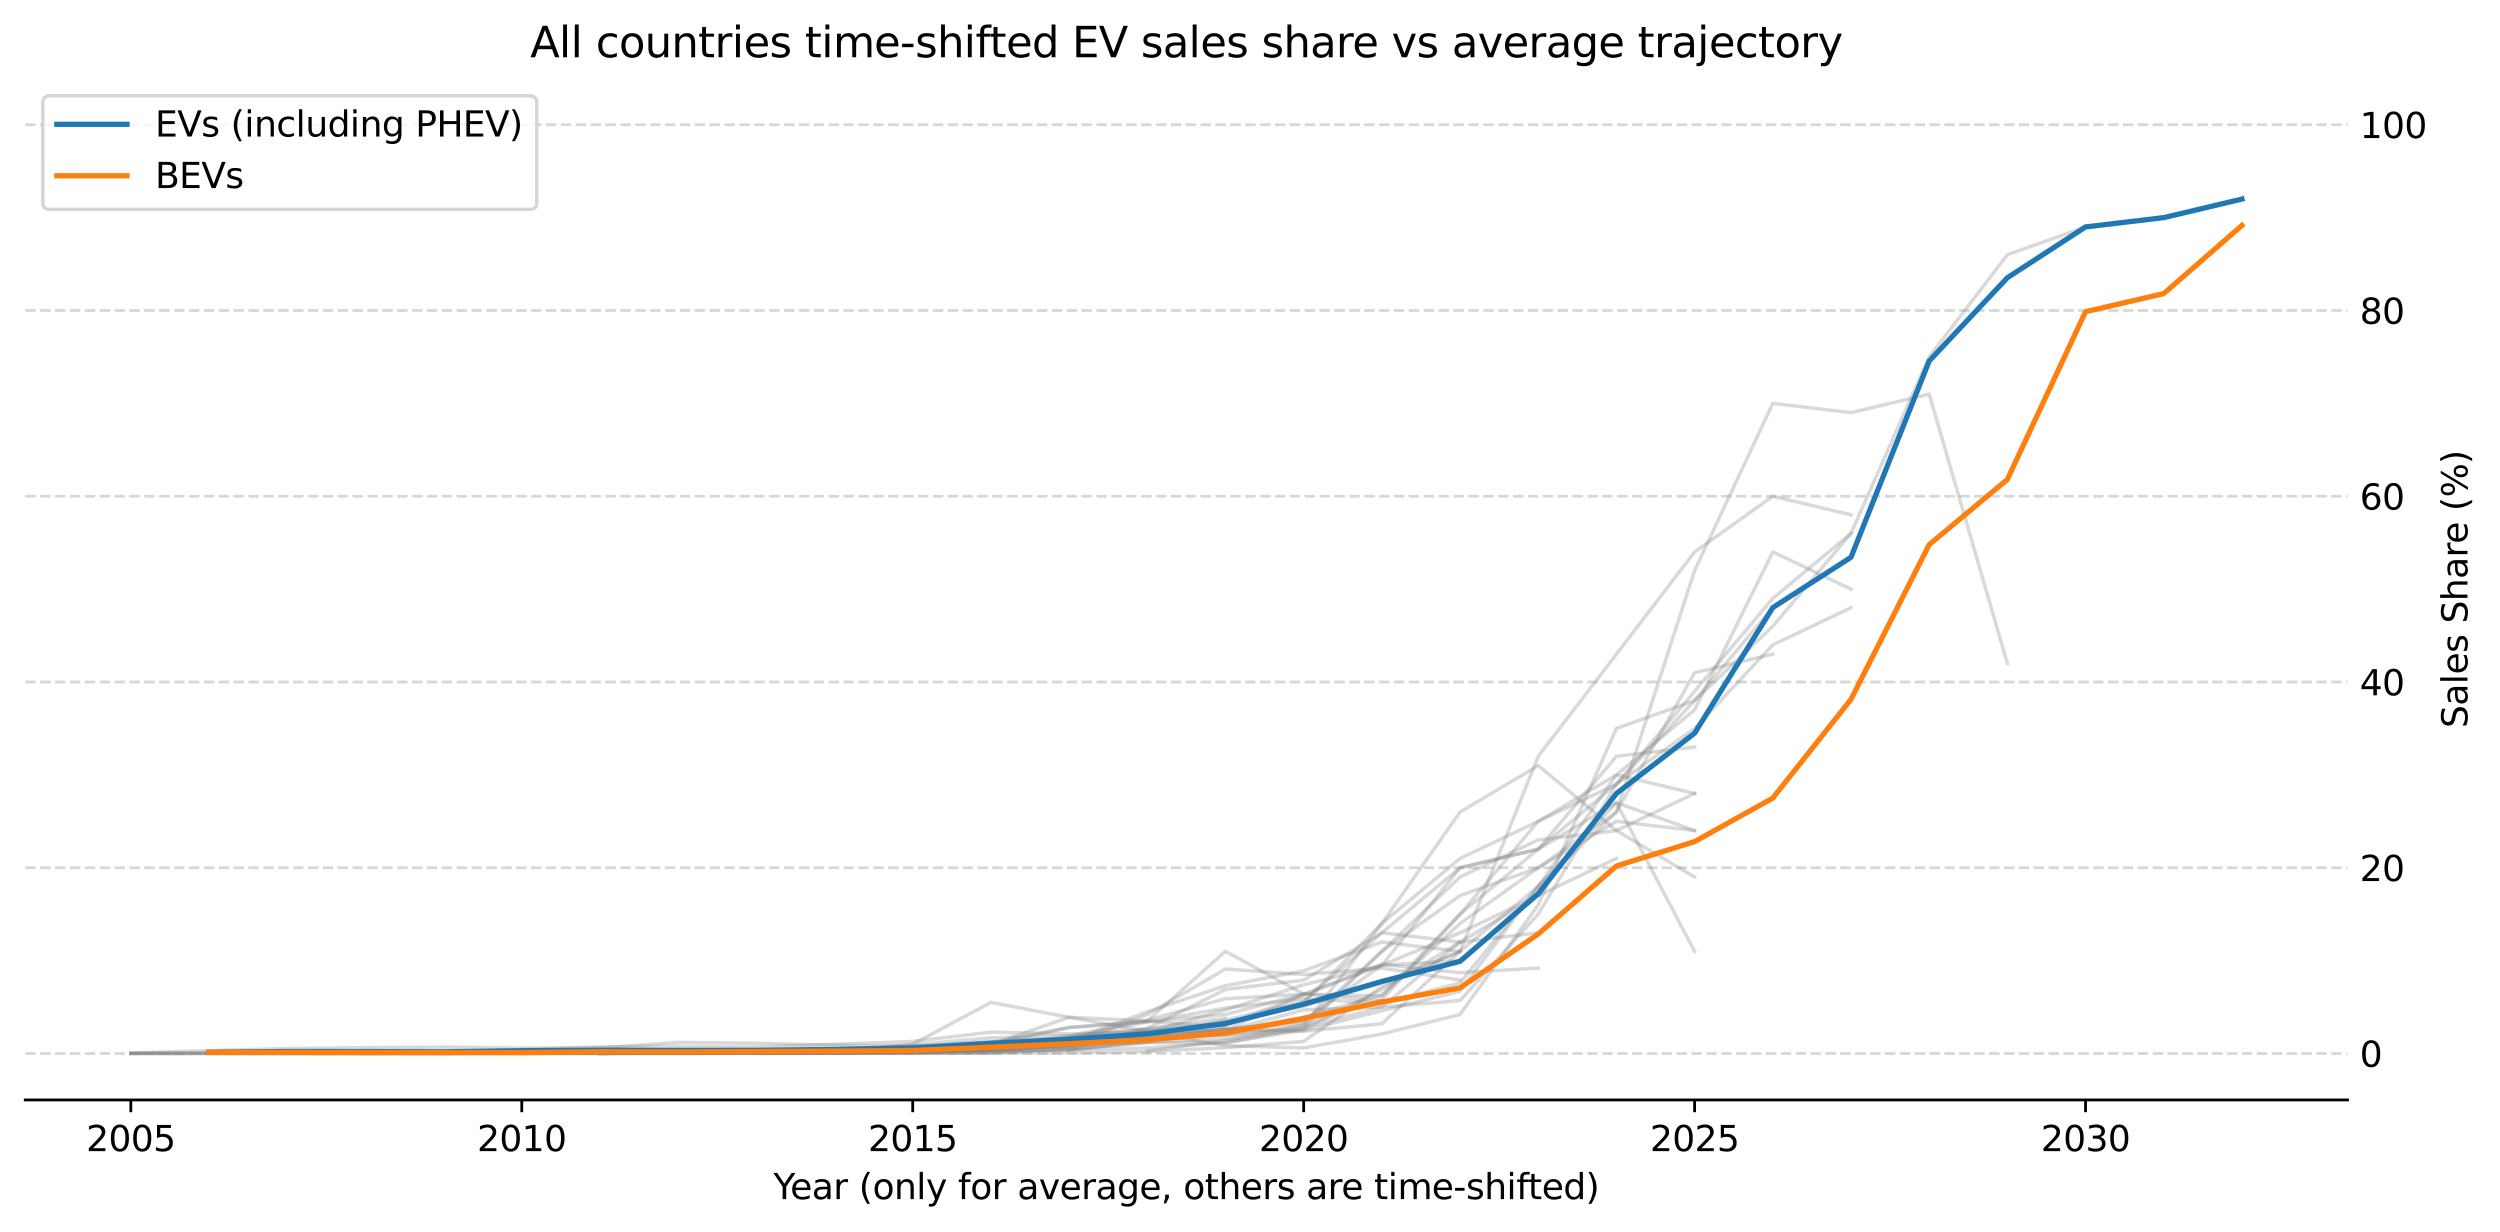 <?xml version="1.0" encoding="utf-8" standalone="no"?>
<!DOCTYPE svg PUBLIC "-//W3C//DTD SVG 1.1//EN"
  "http://www.w3.org/Graphics/SVG/1.1/DTD/svg11.dtd">
<svg xmlns:xlink="http://www.w3.org/1999/xlink" width="712.496pt" height="351.034pt" viewBox="0 0 712.496 351.034" xmlns="http://www.w3.org/2000/svg" version="1.1">
 <defs>
  <style type="text/css">*{stroke-linejoin: round; stroke-linecap: butt}</style>
 </defs>
 <g id="figure_1">
  <g id="patch_1">
   <path d="M 0 351.034 
L 712.496 351.034 
L 712.496 0 
L 0 0 
z
" style="fill: #ffffff"/>
  </g>
  <g id="axes_1">
   <g id="patch_2">
    <path d="M 7.2 313.478 
L 669.03 313.478 
L 669.03 22.318 
L 7.2 22.318 
z
" style="fill: #ffffff"/>
   </g>
   <g id="matplotlib.axis_1">
    <g id="xtick_1">
     <g id="line2d_1">
      <defs>
       <path id="m3926f09fb6" d="M 0 0 
L 0 3.5 
" style="stroke: #000000; stroke-width: 0.8"/>
      </defs>
      <g>
       <use xlink:href="#m3926f09fb6" x="37.283" y="313.478" style="stroke: #000000; stroke-width: 0.8"/>
      </g>
     </g>
     <g id="text_1">
      <!-- 2005 -->
      <g transform="translate(24.558 328.077) scale(0.1 -0.1)">
       <defs>
        <path id="DejaVuSans-32" d="M 1228 531 
L 3431 531 
L 3431 0 
L 469 0 
L 469 531 
Q 828 903 1448 1529 
Q 2069 2156 2228 2338 
Q 2531 2678 2651 2914 
Q 2772 3150 2772 3378 
Q 2772 3750 2511 3984 
Q 2250 4219 1831 4219 
Q 1534 4219 1204 4116 
Q 875 4013 500 3803 
L 500 4441 
Q 881 4594 1212 4672 
Q 1544 4750 1819 4750 
Q 2544 4750 2975 4387 
Q 3406 4025 3406 3419 
Q 3406 3131 3298 2873 
Q 3191 2616 2906 2266 
Q 2828 2175 2409 1742 
Q 1991 1309 1228 531 
z
" transform="scale(0.016)"/>
        <path id="DejaVuSans-30" d="M 2034 4250 
Q 1547 4250 1301 3770 
Q 1056 3291 1056 2328 
Q 1056 1369 1301 889 
Q 1547 409 2034 409 
Q 2525 409 2770 889 
Q 3016 1369 3016 2328 
Q 3016 3291 2770 3770 
Q 2525 4250 2034 4250 
z
M 2034 4750 
Q 2819 4750 3233 4129 
Q 3647 3509 3647 2328 
Q 3647 1150 3233 529 
Q 2819 -91 2034 -91 
Q 1250 -91 836 529 
Q 422 1150 422 2328 
Q 422 3509 836 4129 
Q 1250 4750 2034 4750 
z
" transform="scale(0.016)"/>
        <path id="DejaVuSans-35" d="M 691 4666 
L 3169 4666 
L 3169 4134 
L 1269 4134 
L 1269 2991 
Q 1406 3038 1543 3061 
Q 1681 3084 1819 3084 
Q 2600 3084 3056 2656 
Q 3513 2228 3513 1497 
Q 3513 744 3044 326 
Q 2575 -91 1722 -91 
Q 1428 -91 1123 -41 
Q 819 9 494 109 
L 494 744 
Q 775 591 1075 516 
Q 1375 441 1709 441 
Q 2250 441 2565 725 
Q 2881 1009 2881 1497 
Q 2881 1984 2565 2268 
Q 2250 2553 1709 2553 
Q 1456 2553 1204 2497 
Q 953 2441 691 2322 
L 691 4666 
z
" transform="scale(0.016)"/>
       </defs>
       <use xlink:href="#DejaVuSans-32"/>
       <use xlink:href="#DejaVuSans-30" transform="translate(63.623 0)"/>
       <use xlink:href="#DejaVuSans-30" transform="translate(127.246 0)"/>
       <use xlink:href="#DejaVuSans-35" transform="translate(190.869 0)"/>
      </g>
     </g>
    </g>
    <g id="xtick_2">
     <g id="line2d_2">
      <g>
       <use xlink:href="#m3926f09fb6" x="148.702" y="313.478" style="stroke: #000000; stroke-width: 0.8"/>
      </g>
     </g>
     <g id="text_2">
      <!-- 2010 -->
      <g transform="translate(135.977 328.077) scale(0.1 -0.1)">
       <defs>
        <path id="DejaVuSans-31" d="M 794 531 
L 1825 531 
L 1825 4091 
L 703 3866 
L 703 4441 
L 1819 4666 
L 2450 4666 
L 2450 531 
L 3481 531 
L 3481 0 
L 794 0 
L 794 531 
z
" transform="scale(0.016)"/>
       </defs>
       <use xlink:href="#DejaVuSans-32"/>
       <use xlink:href="#DejaVuSans-30" transform="translate(63.623 0)"/>
       <use xlink:href="#DejaVuSans-31" transform="translate(127.246 0)"/>
       <use xlink:href="#DejaVuSans-30" transform="translate(190.869 0)"/>
      </g>
     </g>
    </g>
    <g id="xtick_3">
     <g id="line2d_3">
      <g>
       <use xlink:href="#m3926f09fb6" x="260.122" y="313.478" style="stroke: #000000; stroke-width: 0.8"/>
      </g>
     </g>
     <g id="text_3">
      <!-- 2015 -->
      <g transform="translate(247.397 328.077) scale(0.1 -0.1)">
       <use xlink:href="#DejaVuSans-32"/>
       <use xlink:href="#DejaVuSans-30" transform="translate(63.623 0)"/>
       <use xlink:href="#DejaVuSans-31" transform="translate(127.246 0)"/>
       <use xlink:href="#DejaVuSans-35" transform="translate(190.869 0)"/>
      </g>
     </g>
    </g>
    <g id="xtick_4">
     <g id="line2d_4">
      <g>
       <use xlink:href="#m3926f09fb6" x="371.541" y="313.478" style="stroke: #000000; stroke-width: 0.8"/>
      </g>
     </g>
     <g id="text_4">
      <!-- 2020 -->
      <g transform="translate(358.816 328.077) scale(0.1 -0.1)">
       <use xlink:href="#DejaVuSans-32"/>
       <use xlink:href="#DejaVuSans-30" transform="translate(63.623 0)"/>
       <use xlink:href="#DejaVuSans-32" transform="translate(127.246 0)"/>
       <use xlink:href="#DejaVuSans-30" transform="translate(190.869 0)"/>
      </g>
     </g>
    </g>
    <g id="xtick_5">
     <g id="line2d_5">
      <g>
       <use xlink:href="#m3926f09fb6" x="482.96" y="313.478" style="stroke: #000000; stroke-width: 0.8"/>
      </g>
     </g>
     <g id="text_5">
      <!-- 2025 -->
      <g transform="translate(470.235 328.077) scale(0.1 -0.1)">
       <use xlink:href="#DejaVuSans-32"/>
       <use xlink:href="#DejaVuSans-30" transform="translate(63.623 0)"/>
       <use xlink:href="#DejaVuSans-32" transform="translate(127.246 0)"/>
       <use xlink:href="#DejaVuSans-35" transform="translate(190.869 0)"/>
      </g>
     </g>
    </g>
    <g id="xtick_6">
     <g id="line2d_6">
      <g>
       <use xlink:href="#m3926f09fb6" x="594.379" y="313.478" style="stroke: #000000; stroke-width: 0.8"/>
      </g>
     </g>
     <g id="text_6">
      <!-- 2030 -->
      <g transform="translate(581.654 328.077) scale(0.1 -0.1)">
       <defs>
        <path id="DejaVuSans-33" d="M 2597 2516 
Q 3050 2419 3304 2112 
Q 3559 1806 3559 1356 
Q 3559 666 3084 287 
Q 2609 -91 1734 -91 
Q 1441 -91 1130 -33 
Q 819 25 488 141 
L 488 750 
Q 750 597 1062 519 
Q 1375 441 1716 441 
Q 2309 441 2620 675 
Q 2931 909 2931 1356 
Q 2931 1769 2642 2001 
Q 2353 2234 1838 2234 
L 1294 2234 
L 1294 2753 
L 1863 2753 
Q 2328 2753 2575 2939 
Q 2822 3125 2822 3475 
Q 2822 3834 2567 4026 
Q 2313 4219 1838 4219 
Q 1578 4219 1281 4162 
Q 984 4106 628 3988 
L 628 4550 
Q 988 4650 1302 4700 
Q 1616 4750 1894 4750 
Q 2613 4750 3031 4423 
Q 3450 4097 3450 3541 
Q 3450 3153 3228 2886 
Q 3006 2619 2597 2516 
z
" transform="scale(0.016)"/>
       </defs>
       <use xlink:href="#DejaVuSans-32"/>
       <use xlink:href="#DejaVuSans-30" transform="translate(63.623 0)"/>
       <use xlink:href="#DejaVuSans-33" transform="translate(127.246 0)"/>
       <use xlink:href="#DejaVuSans-30" transform="translate(190.869 0)"/>
      </g>
     </g>
    </g>
    <g id="text_7">
     <!-- Year (only for average, others are time-shifted) -->
     <g transform="translate(220.426 341.755) scale(0.1 -0.1)">
      <defs>
       <path id="DejaVuSans-59" d="M -13 4666 
L 666 4666 
L 1959 2747 
L 3244 4666 
L 3922 4666 
L 2272 2222 
L 2272 0 
L 1638 0 
L 1638 2222 
L -13 4666 
z
" transform="scale(0.016)"/>
       <path id="DejaVuSans-65" d="M 3597 1894 
L 3597 1613 
L 953 1613 
Q 991 1019 1311 708 
Q 1631 397 2203 397 
Q 2534 397 2845 478 
Q 3156 559 3463 722 
L 3463 178 
Q 3153 47 2828 -22 
Q 2503 -91 2169 -91 
Q 1331 -91 842 396 
Q 353 884 353 1716 
Q 353 2575 817 3079 
Q 1281 3584 2069 3584 
Q 2775 3584 3186 3129 
Q 3597 2675 3597 1894 
z
M 3022 2063 
Q 3016 2534 2758 2815 
Q 2500 3097 2075 3097 
Q 1594 3097 1305 2825 
Q 1016 2553 972 2059 
L 3022 2063 
z
" transform="scale(0.016)"/>
       <path id="DejaVuSans-61" d="M 2194 1759 
Q 1497 1759 1228 1600 
Q 959 1441 959 1056 
Q 959 750 1161 570 
Q 1363 391 1709 391 
Q 2188 391 2477 730 
Q 2766 1069 2766 1631 
L 2766 1759 
L 2194 1759 
z
M 3341 1997 
L 3341 0 
L 2766 0 
L 2766 531 
Q 2569 213 2275 61 
Q 1981 -91 1556 -91 
Q 1019 -91 701 211 
Q 384 513 384 1019 
Q 384 1609 779 1909 
Q 1175 2209 1959 2209 
L 2766 2209 
L 2766 2266 
Q 2766 2663 2505 2880 
Q 2244 3097 1772 3097 
Q 1472 3097 1187 3025 
Q 903 2953 641 2809 
L 641 3341 
Q 956 3463 1253 3523 
Q 1550 3584 1831 3584 
Q 2591 3584 2966 3190 
Q 3341 2797 3341 1997 
z
" transform="scale(0.016)"/>
       <path id="DejaVuSans-72" d="M 2631 2963 
Q 2534 3019 2420 3045 
Q 2306 3072 2169 3072 
Q 1681 3072 1420 2755 
Q 1159 2438 1159 1844 
L 1159 0 
L 581 0 
L 581 3500 
L 1159 3500 
L 1159 2956 
Q 1341 3275 1631 3429 
Q 1922 3584 2338 3584 
Q 2397 3584 2469 3576 
Q 2541 3569 2628 3553 
L 2631 2963 
z
" transform="scale(0.016)"/>
       <path id="DejaVuSans-20" transform="scale(0.016)"/>
       <path id="DejaVuSans-28" d="M 1984 4856 
Q 1566 4138 1362 3434 
Q 1159 2731 1159 2009 
Q 1159 1288 1364 580 
Q 1569 -128 1984 -844 
L 1484 -844 
Q 1016 -109 783 600 
Q 550 1309 550 2009 
Q 550 2706 781 3412 
Q 1013 4119 1484 4856 
L 1984 4856 
z
" transform="scale(0.016)"/>
       <path id="DejaVuSans-6f" d="M 1959 3097 
Q 1497 3097 1228 2736 
Q 959 2375 959 1747 
Q 959 1119 1226 758 
Q 1494 397 1959 397 
Q 2419 397 2687 759 
Q 2956 1122 2956 1747 
Q 2956 2369 2687 2733 
Q 2419 3097 1959 3097 
z
M 1959 3584 
Q 2709 3584 3137 3096 
Q 3566 2609 3566 1747 
Q 3566 888 3137 398 
Q 2709 -91 1959 -91 
Q 1206 -91 779 398 
Q 353 888 353 1747 
Q 353 2609 779 3096 
Q 1206 3584 1959 3584 
z
" transform="scale(0.016)"/>
       <path id="DejaVuSans-6e" d="M 3513 2113 
L 3513 0 
L 2938 0 
L 2938 2094 
Q 2938 2591 2744 2837 
Q 2550 3084 2163 3084 
Q 1697 3084 1428 2787 
Q 1159 2491 1159 1978 
L 1159 0 
L 581 0 
L 581 3500 
L 1159 3500 
L 1159 2956 
Q 1366 3272 1645 3428 
Q 1925 3584 2291 3584 
Q 2894 3584 3203 3211 
Q 3513 2838 3513 2113 
z
" transform="scale(0.016)"/>
       <path id="DejaVuSans-6c" d="M 603 4863 
L 1178 4863 
L 1178 0 
L 603 0 
L 603 4863 
z
" transform="scale(0.016)"/>
       <path id="DejaVuSans-79" d="M 2059 -325 
Q 1816 -950 1584 -1140 
Q 1353 -1331 966 -1331 
L 506 -1331 
L 506 -850 
L 844 -850 
Q 1081 -850 1212 -737 
Q 1344 -625 1503 -206 
L 1606 56 
L 191 3500 
L 800 3500 
L 1894 763 
L 2988 3500 
L 3597 3500 
L 2059 -325 
z
" transform="scale(0.016)"/>
       <path id="DejaVuSans-66" d="M 2375 4863 
L 2375 4384 
L 1825 4384 
Q 1516 4384 1395 4259 
Q 1275 4134 1275 3809 
L 1275 3500 
L 2222 3500 
L 2222 3053 
L 1275 3053 
L 1275 0 
L 697 0 
L 697 3053 
L 147 3053 
L 147 3500 
L 697 3500 
L 697 3744 
Q 697 4328 969 4595 
Q 1241 4863 1831 4863 
L 2375 4863 
z
" transform="scale(0.016)"/>
       <path id="DejaVuSans-76" d="M 191 3500 
L 800 3500 
L 1894 563 
L 2988 3500 
L 3597 3500 
L 2284 0 
L 1503 0 
L 191 3500 
z
" transform="scale(0.016)"/>
       <path id="DejaVuSans-67" d="M 2906 1791 
Q 2906 2416 2648 2759 
Q 2391 3103 1925 3103 
Q 1463 3103 1205 2759 
Q 947 2416 947 1791 
Q 947 1169 1205 825 
Q 1463 481 1925 481 
Q 2391 481 2648 825 
Q 2906 1169 2906 1791 
z
M 3481 434 
Q 3481 -459 3084 -895 
Q 2688 -1331 1869 -1331 
Q 1566 -1331 1297 -1286 
Q 1028 -1241 775 -1147 
L 775 -588 
Q 1028 -725 1275 -790 
Q 1522 -856 1778 -856 
Q 2344 -856 2625 -561 
Q 2906 -266 2906 331 
L 2906 616 
Q 2728 306 2450 153 
Q 2172 0 1784 0 
Q 1141 0 747 490 
Q 353 981 353 1791 
Q 353 2603 747 3093 
Q 1141 3584 1784 3584 
Q 2172 3584 2450 3431 
Q 2728 3278 2906 2969 
L 2906 3500 
L 3481 3500 
L 3481 434 
z
" transform="scale(0.016)"/>
       <path id="DejaVuSans-2c" d="M 750 794 
L 1409 794 
L 1409 256 
L 897 -744 
L 494 -744 
L 750 256 
L 750 794 
z
" transform="scale(0.016)"/>
       <path id="DejaVuSans-74" d="M 1172 4494 
L 1172 3500 
L 2356 3500 
L 2356 3053 
L 1172 3053 
L 1172 1153 
Q 1172 725 1289 603 
Q 1406 481 1766 481 
L 2356 481 
L 2356 0 
L 1766 0 
Q 1100 0 847 248 
Q 594 497 594 1153 
L 594 3053 
L 172 3053 
L 172 3500 
L 594 3500 
L 594 4494 
L 1172 4494 
z
" transform="scale(0.016)"/>
       <path id="DejaVuSans-68" d="M 3513 2113 
L 3513 0 
L 2938 0 
L 2938 2094 
Q 2938 2591 2744 2837 
Q 2550 3084 2163 3084 
Q 1697 3084 1428 2787 
Q 1159 2491 1159 1978 
L 1159 0 
L 581 0 
L 581 4863 
L 1159 4863 
L 1159 2956 
Q 1366 3272 1645 3428 
Q 1925 3584 2291 3584 
Q 2894 3584 3203 3211 
Q 3513 2838 3513 2113 
z
" transform="scale(0.016)"/>
       <path id="DejaVuSans-73" d="M 2834 3397 
L 2834 2853 
Q 2591 2978 2328 3040 
Q 2066 3103 1784 3103 
Q 1356 3103 1142 2972 
Q 928 2841 928 2578 
Q 928 2378 1081 2264 
Q 1234 2150 1697 2047 
L 1894 2003 
Q 2506 1872 2764 1633 
Q 3022 1394 3022 966 
Q 3022 478 2636 193 
Q 2250 -91 1575 -91 
Q 1294 -91 989 -36 
Q 684 19 347 128 
L 347 722 
Q 666 556 975 473 
Q 1284 391 1588 391 
Q 1994 391 2212 530 
Q 2431 669 2431 922 
Q 2431 1156 2273 1281 
Q 2116 1406 1581 1522 
L 1381 1569 
Q 847 1681 609 1914 
Q 372 2147 372 2553 
Q 372 3047 722 3315 
Q 1072 3584 1716 3584 
Q 2034 3584 2315 3537 
Q 2597 3491 2834 3397 
z
" transform="scale(0.016)"/>
       <path id="DejaVuSans-69" d="M 603 3500 
L 1178 3500 
L 1178 0 
L 603 0 
L 603 3500 
z
M 603 4863 
L 1178 4863 
L 1178 4134 
L 603 4134 
L 603 4863 
z
" transform="scale(0.016)"/>
       <path id="DejaVuSans-6d" d="M 3328 2828 
Q 3544 3216 3844 3400 
Q 4144 3584 4550 3584 
Q 5097 3584 5394 3201 
Q 5691 2819 5691 2113 
L 5691 0 
L 5113 0 
L 5113 2094 
Q 5113 2597 4934 2840 
Q 4756 3084 4391 3084 
Q 3944 3084 3684 2787 
Q 3425 2491 3425 1978 
L 3425 0 
L 2847 0 
L 2847 2094 
Q 2847 2600 2669 2842 
Q 2491 3084 2119 3084 
Q 1678 3084 1418 2786 
Q 1159 2488 1159 1978 
L 1159 0 
L 581 0 
L 581 3500 
L 1159 3500 
L 1159 2956 
Q 1356 3278 1631 3431 
Q 1906 3584 2284 3584 
Q 2666 3584 2933 3390 
Q 3200 3197 3328 2828 
z
" transform="scale(0.016)"/>
       <path id="DejaVuSans-2d" d="M 313 2009 
L 1997 2009 
L 1997 1497 
L 313 1497 
L 313 2009 
z
" transform="scale(0.016)"/>
       <path id="DejaVuSans-64" d="M 2906 2969 
L 2906 4863 
L 3481 4863 
L 3481 0 
L 2906 0 
L 2906 525 
Q 2725 213 2448 61 
Q 2172 -91 1784 -91 
Q 1150 -91 751 415 
Q 353 922 353 1747 
Q 353 2572 751 3078 
Q 1150 3584 1784 3584 
Q 2172 3584 2448 3432 
Q 2725 3281 2906 2969 
z
M 947 1747 
Q 947 1113 1208 752 
Q 1469 391 1925 391 
Q 2381 391 2643 752 
Q 2906 1113 2906 1747 
Q 2906 2381 2643 2742 
Q 2381 3103 1925 3103 
Q 1469 3103 1208 2742 
Q 947 2381 947 1747 
z
" transform="scale(0.016)"/>
       <path id="DejaVuSans-29" d="M 513 4856 
L 1013 4856 
Q 1481 4119 1714 3412 
Q 1947 2706 1947 2009 
Q 1947 1309 1714 600 
Q 1481 -109 1013 -844 
L 513 -844 
Q 928 -128 1133 580 
Q 1338 1288 1338 2009 
Q 1338 2731 1133 3434 
Q 928 4138 513 4856 
z
" transform="scale(0.016)"/>
      </defs>
      <use xlink:href="#DejaVuSans-59"/>
      <use xlink:href="#DejaVuSans-65" transform="translate(47.834 0)"/>
      <use xlink:href="#DejaVuSans-61" transform="translate(109.357 0)"/>
      <use xlink:href="#DejaVuSans-72" transform="translate(170.637 0)"/>
      <use xlink:href="#DejaVuSans-20" transform="translate(211.75 0)"/>
      <use xlink:href="#DejaVuSans-28" transform="translate(243.537 0)"/>
      <use xlink:href="#DejaVuSans-6f" transform="translate(282.551 0)"/>
      <use xlink:href="#DejaVuSans-6e" transform="translate(343.732 0)"/>
      <use xlink:href="#DejaVuSans-6c" transform="translate(407.111 0)"/>
      <use xlink:href="#DejaVuSans-79" transform="translate(434.895 0)"/>
      <use xlink:href="#DejaVuSans-20" transform="translate(494.074 0)"/>
      <use xlink:href="#DejaVuSans-66" transform="translate(525.861 0)"/>
      <use xlink:href="#DejaVuSans-6f" transform="translate(561.066 0)"/>
      <use xlink:href="#DejaVuSans-72" transform="translate(622.248 0)"/>
      <use xlink:href="#DejaVuSans-20" transform="translate(663.361 0)"/>
      <use xlink:href="#DejaVuSans-61" transform="translate(695.148 0)"/>
      <use xlink:href="#DejaVuSans-76" transform="translate(756.428 0)"/>
      <use xlink:href="#DejaVuSans-65" transform="translate(815.607 0)"/>
      <use xlink:href="#DejaVuSans-72" transform="translate(877.131 0)"/>
      <use xlink:href="#DejaVuSans-61" transform="translate(918.244 0)"/>
      <use xlink:href="#DejaVuSans-67" transform="translate(979.523 0)"/>
      <use xlink:href="#DejaVuSans-65" transform="translate(1043 0)"/>
      <use xlink:href="#DejaVuSans-2c" transform="translate(1104.523 0)"/>
      <use xlink:href="#DejaVuSans-20" transform="translate(1136.311 0)"/>
      <use xlink:href="#DejaVuSans-6f" transform="translate(1168.098 0)"/>
      <use xlink:href="#DejaVuSans-74" transform="translate(1229.279 0)"/>
      <use xlink:href="#DejaVuSans-68" transform="translate(1268.488 0)"/>
      <use xlink:href="#DejaVuSans-65" transform="translate(1331.867 0)"/>
      <use xlink:href="#DejaVuSans-72" transform="translate(1393.391 0)"/>
      <use xlink:href="#DejaVuSans-73" transform="translate(1434.504 0)"/>
      <use xlink:href="#DejaVuSans-20" transform="translate(1486.604 0)"/>
      <use xlink:href="#DejaVuSans-61" transform="translate(1518.391 0)"/>
      <use xlink:href="#DejaVuSans-72" transform="translate(1579.67 0)"/>
      <use xlink:href="#DejaVuSans-65" transform="translate(1618.533 0)"/>
      <use xlink:href="#DejaVuSans-20" transform="translate(1680.057 0)"/>
      <use xlink:href="#DejaVuSans-74" transform="translate(1711.844 0)"/>
      <use xlink:href="#DejaVuSans-69" transform="translate(1751.053 0)"/>
      <use xlink:href="#DejaVuSans-6d" transform="translate(1778.836 0)"/>
      <use xlink:href="#DejaVuSans-65" transform="translate(1876.248 0)"/>
      <use xlink:href="#DejaVuSans-2d" transform="translate(1937.771 0)"/>
      <use xlink:href="#DejaVuSans-73" transform="translate(1973.855 0)"/>
      <use xlink:href="#DejaVuSans-68" transform="translate(2025.955 0)"/>
      <use xlink:href="#DejaVuSans-69" transform="translate(2089.334 0)"/>
      <use xlink:href="#DejaVuSans-66" transform="translate(2117.117 0)"/>
      <use xlink:href="#DejaVuSans-74" transform="translate(2150.572 0)"/>
      <use xlink:href="#DejaVuSans-65" transform="translate(2189.781 0)"/>
      <use xlink:href="#DejaVuSans-64" transform="translate(2251.305 0)"/>
      <use xlink:href="#DejaVuSans-29" transform="translate(2314.781 0)"/>
     </g>
    </g>
   </g>
   <g id="matplotlib.axis_2">
    <g id="ytick_1">
     <g id="line2d_7">
      <path d="M 7.2 300.244 
L 669.03 300.244 
" clip-path="url(#p5ace07fb29)" style="fill: none; stroke-dasharray: 2.96,1.28; stroke-dashoffset: 0; stroke: #b0b0b0; stroke-opacity: 0.5; stroke-width: 0.8"/>
     </g>
     <g id="line2d_8"/>
     <g id="text_8">
      <!-- 0 -->
      <g transform="translate(672.53 304.043) scale(0.1 -0.1)">
       <use xlink:href="#DejaVuSans-30"/>
      </g>
     </g>
    </g>
    <g id="ytick_2">
     <g id="line2d_9">
      <path d="M 7.2 247.305 
L 669.03 247.305 
" clip-path="url(#p5ace07fb29)" style="fill: none; stroke-dasharray: 2.96,1.28; stroke-dashoffset: 0; stroke: #b0b0b0; stroke-opacity: 0.5; stroke-width: 0.8"/>
     </g>
     <g id="line2d_10"/>
     <g id="text_9">
      <!-- 20 -->
      <g transform="translate(672.53 251.105) scale(0.1 -0.1)">
       <use xlink:href="#DejaVuSans-32"/>
       <use xlink:href="#DejaVuSans-30" transform="translate(63.623 0)"/>
      </g>
     </g>
    </g>
    <g id="ytick_3">
     <g id="line2d_11">
      <path d="M 7.2 194.367 
L 669.03 194.367 
" clip-path="url(#p5ace07fb29)" style="fill: none; stroke-dasharray: 2.96,1.28; stroke-dashoffset: 0; stroke: #b0b0b0; stroke-opacity: 0.5; stroke-width: 0.8"/>
     </g>
     <g id="line2d_12"/>
     <g id="text_10">
      <!-- 40 -->
      <g transform="translate(672.53 198.166) scale(0.1 -0.1)">
       <defs>
        <path id="DejaVuSans-34" d="M 2419 4116 
L 825 1625 
L 2419 1625 
L 2419 4116 
z
M 2253 4666 
L 3047 4666 
L 3047 1625 
L 3713 1625 
L 3713 1100 
L 3047 1100 
L 3047 0 
L 2419 0 
L 2419 1100 
L 313 1100 
L 313 1709 
L 2253 4666 
z
" transform="scale(0.016)"/>
       </defs>
       <use xlink:href="#DejaVuSans-34"/>
       <use xlink:href="#DejaVuSans-30" transform="translate(63.623 0)"/>
      </g>
     </g>
    </g>
    <g id="ytick_4">
     <g id="line2d_13">
      <path d="M 7.2 141.429 
L 669.03 141.429 
" clip-path="url(#p5ace07fb29)" style="fill: none; stroke-dasharray: 2.96,1.28; stroke-dashoffset: 0; stroke: #b0b0b0; stroke-opacity: 0.5; stroke-width: 0.8"/>
     </g>
     <g id="line2d_14"/>
     <g id="text_11">
      <!-- 60 -->
      <g transform="translate(672.53 145.228) scale(0.1 -0.1)">
       <defs>
        <path id="DejaVuSans-36" d="M 2113 2584 
Q 1688 2584 1439 2293 
Q 1191 2003 1191 1497 
Q 1191 994 1439 701 
Q 1688 409 2113 409 
Q 2538 409 2786 701 
Q 3034 994 3034 1497 
Q 3034 2003 2786 2293 
Q 2538 2584 2113 2584 
z
M 3366 4563 
L 3366 3988 
Q 3128 4100 2886 4159 
Q 2644 4219 2406 4219 
Q 1781 4219 1451 3797 
Q 1122 3375 1075 2522 
Q 1259 2794 1537 2939 
Q 1816 3084 2150 3084 
Q 2853 3084 3261 2657 
Q 3669 2231 3669 1497 
Q 3669 778 3244 343 
Q 2819 -91 2113 -91 
Q 1303 -91 875 529 
Q 447 1150 447 2328 
Q 447 3434 972 4092 
Q 1497 4750 2381 4750 
Q 2619 4750 2861 4703 
Q 3103 4656 3366 4563 
z
" transform="scale(0.016)"/>
       </defs>
       <use xlink:href="#DejaVuSans-36"/>
       <use xlink:href="#DejaVuSans-30" transform="translate(63.623 0)"/>
      </g>
     </g>
    </g>
    <g id="ytick_5">
     <g id="line2d_15">
      <path d="M 7.2 88.491 
L 669.03 88.491 
" clip-path="url(#p5ace07fb29)" style="fill: none; stroke-dasharray: 2.96,1.28; stroke-dashoffset: 0; stroke: #b0b0b0; stroke-opacity: 0.5; stroke-width: 0.8"/>
     </g>
     <g id="line2d_16"/>
     <g id="text_12">
      <!-- 80 -->
      <g transform="translate(672.53 92.29) scale(0.1 -0.1)">
       <defs>
        <path id="DejaVuSans-38" d="M 2034 2216 
Q 1584 2216 1326 1975 
Q 1069 1734 1069 1313 
Q 1069 891 1326 650 
Q 1584 409 2034 409 
Q 2484 409 2743 651 
Q 3003 894 3003 1313 
Q 3003 1734 2745 1975 
Q 2488 2216 2034 2216 
z
M 1403 2484 
Q 997 2584 770 2862 
Q 544 3141 544 3541 
Q 544 4100 942 4425 
Q 1341 4750 2034 4750 
Q 2731 4750 3128 4425 
Q 3525 4100 3525 3541 
Q 3525 3141 3298 2862 
Q 3072 2584 2669 2484 
Q 3125 2378 3379 2068 
Q 3634 1759 3634 1313 
Q 3634 634 3220 271 
Q 2806 -91 2034 -91 
Q 1263 -91 848 271 
Q 434 634 434 1313 
Q 434 1759 690 2068 
Q 947 2378 1403 2484 
z
M 1172 3481 
Q 1172 3119 1398 2916 
Q 1625 2713 2034 2713 
Q 2441 2713 2670 2916 
Q 2900 3119 2900 3481 
Q 2900 3844 2670 4047 
Q 2441 4250 2034 4250 
Q 1625 4250 1398 4047 
Q 1172 3844 1172 3481 
z
" transform="scale(0.016)"/>
       </defs>
       <use xlink:href="#DejaVuSans-38"/>
       <use xlink:href="#DejaVuSans-30" transform="translate(63.623 0)"/>
      </g>
     </g>
    </g>
    <g id="ytick_6">
     <g id="line2d_17">
      <path d="M 7.2 35.553 
L 669.03 35.553 
" clip-path="url(#p5ace07fb29)" style="fill: none; stroke-dasharray: 2.96,1.28; stroke-dashoffset: 0; stroke: #b0b0b0; stroke-opacity: 0.5; stroke-width: 0.8"/>
     </g>
     <g id="line2d_18"/>
     <g id="text_13">
      <!-- 100 -->
      <g transform="translate(672.53 39.352) scale(0.1 -0.1)">
       <use xlink:href="#DejaVuSans-31"/>
       <use xlink:href="#DejaVuSans-30" transform="translate(63.623 0)"/>
       <use xlink:href="#DejaVuSans-30" transform="translate(127.246 0)"/>
      </g>
     </g>
    </g>
    <g id="text_14">
     <!-- Sales Share (%) -->
     <g transform="translate(703.216 207.464) rotate(-90) scale(0.1 -0.1)">
      <defs>
       <path id="DejaVuSans-53" d="M 3425 4513 
L 3425 3897 
Q 3066 4069 2747 4153 
Q 2428 4238 2131 4238 
Q 1616 4238 1336 4038 
Q 1056 3838 1056 3469 
Q 1056 3159 1242 3001 
Q 1428 2844 1947 2747 
L 2328 2669 
Q 3034 2534 3370 2195 
Q 3706 1856 3706 1288 
Q 3706 609 3251 259 
Q 2797 -91 1919 -91 
Q 1588 -91 1214 -16 
Q 841 59 441 206 
L 441 856 
Q 825 641 1194 531 
Q 1563 422 1919 422 
Q 2459 422 2753 634 
Q 3047 847 3047 1241 
Q 3047 1584 2836 1778 
Q 2625 1972 2144 2069 
L 1759 2144 
Q 1053 2284 737 2584 
Q 422 2884 422 3419 
Q 422 4038 858 4394 
Q 1294 4750 2059 4750 
Q 2388 4750 2728 4690 
Q 3069 4631 3425 4513 
z
" transform="scale(0.016)"/>
       <path id="DejaVuSans-25" d="M 4653 2053 
Q 4381 2053 4226 1822 
Q 4072 1591 4072 1178 
Q 4072 772 4226 539 
Q 4381 306 4653 306 
Q 4919 306 5073 539 
Q 5228 772 5228 1178 
Q 5228 1588 5073 1820 
Q 4919 2053 4653 2053 
z
M 4653 2450 
Q 5147 2450 5437 2106 
Q 5728 1763 5728 1178 
Q 5728 594 5436 251 
Q 5144 -91 4653 -91 
Q 4153 -91 3862 251 
Q 3572 594 3572 1178 
Q 3572 1766 3864 2108 
Q 4156 2450 4653 2450 
z
M 1428 4353 
Q 1159 4353 1004 4120 
Q 850 3888 850 3481 
Q 850 3069 1003 2837 
Q 1156 2606 1428 2606 
Q 1700 2606 1854 2837 
Q 2009 3069 2009 3481 
Q 2009 3884 1853 4118 
Q 1697 4353 1428 4353 
z
M 4250 4750 
L 4750 4750 
L 1831 -91 
L 1331 -91 
L 4250 4750 
z
M 1428 4750 
Q 1922 4750 2215 4408 
Q 2509 4066 2509 3481 
Q 2509 2891 2217 2550 
Q 1925 2209 1428 2209 
Q 931 2209 642 2551 
Q 353 2894 353 3481 
Q 353 4063 643 4406 
Q 934 4750 1428 4750 
z
" transform="scale(0.016)"/>
      </defs>
      <use xlink:href="#DejaVuSans-53"/>
      <use xlink:href="#DejaVuSans-61" transform="translate(63.477 0)"/>
      <use xlink:href="#DejaVuSans-6c" transform="translate(124.756 0)"/>
      <use xlink:href="#DejaVuSans-65" transform="translate(152.539 0)"/>
      <use xlink:href="#DejaVuSans-73" transform="translate(214.062 0)"/>
      <use xlink:href="#DejaVuSans-20" transform="translate(266.162 0)"/>
      <use xlink:href="#DejaVuSans-53" transform="translate(297.949 0)"/>
      <use xlink:href="#DejaVuSans-68" transform="translate(361.426 0)"/>
      <use xlink:href="#DejaVuSans-61" transform="translate(424.805 0)"/>
      <use xlink:href="#DejaVuSans-72" transform="translate(486.084 0)"/>
      <use xlink:href="#DejaVuSans-65" transform="translate(524.947 0)"/>
      <use xlink:href="#DejaVuSans-20" transform="translate(586.471 0)"/>
      <use xlink:href="#DejaVuSans-28" transform="translate(618.258 0)"/>
      <use xlink:href="#DejaVuSans-25" transform="translate(657.271 0)"/>
      <use xlink:href="#DejaVuSans-29" transform="translate(752.291 0)"/>
     </g>
    </g>
   </g>
   <g id="line2d_19">
    <path d="M 148.702 300.227 
L 170.986 300.167 
L 193.27 300.156 
L 215.554 299.847 
L 237.838 299.741 
L 260.122 299.847 
L 282.405 299.582 
L 304.689 299.158 
L 326.973 297.067 
L 349.257 297.332 
L 371.541 292.832 
L 393.825 287.009 
L 416.108 268.481 
L 438.392 265.834 
" clip-path="url(#p5ace07fb29)" style="fill: none; stroke: #808080; stroke-opacity: 0.3; stroke-linecap: square"/>
   </g>
   <g id="line2d_20">
    <path d="M 237.838 299.714 
L 260.122 298.735 
L 282.405 297.861 
L 304.689 296.273 
L 326.973 294.95 
L 349.257 293.362 
L 371.541 290.979 
L 393.825 275.098 
L 416.108 247.305 
L 438.392 242.012 
L 460.676 228.777 
L 482.96 236.718 
" clip-path="url(#p5ace07fb29)" style="fill: none; stroke: #808080; stroke-opacity: 0.3; stroke-linecap: square"/>
   </g>
   <g id="line2d_21">
    <path d="M 193.27 300.217 
L 215.554 300.106 
L 237.838 299.741 
L 260.122 299.952 
L 282.405 299.158 
L 304.689 298.232 
L 326.973 295.744 
L 349.257 293.362 
L 371.541 293.891 
L 393.825 291.773 
L 416.108 271.128 
L 438.392 252.599 
L 460.676 231.424 
L 482.96 191.72 
L 505.244 186.426 
" clip-path="url(#p5ace07fb29)" style="fill: none; stroke: #808080; stroke-opacity: 0.3; stroke-linecap: square"/>
   </g>
   <g id="line2d_22">
    <path d="M 59.567 300.243 
L 81.851 300.243 
L 104.135 300.24 
L 126.419 300.237 
L 148.702 300.238 
L 170.986 300.232 
L 193.27 300.214 
L 215.554 300.183 
L 237.838 300.191 
L 260.122 300.021 
L 282.405 299.82 
L 304.689 297.808 
L 326.973 297.067 
L 349.257 292.303 
L 371.541 283.303 
" clip-path="url(#p5ace07fb29)" style="fill: none; stroke: #808080; stroke-opacity: 0.3; stroke-linecap: square"/>
   </g>
   <g id="line2d_23">
    <path d="M 148.702 300.135 
L 170.986 299.873 
L 193.27 299.661 
L 215.554 299.317 
L 237.838 299.052 
L 260.122 298.232 
L 282.405 297.597 
L 304.689 292.832 
L 326.973 291.244 
L 349.257 289.127 
L 371.541 283.303 
L 393.825 275.098 
L 416.108 265.834 
L 438.392 255.246 
" clip-path="url(#p5ace07fb29)" style="fill: none; stroke: #808080; stroke-opacity: 0.3; stroke-linecap: square"/>
   </g>
   <g id="line2d_24">
    <path d="M 37.283 300.237 
L 59.567 300.238 
L 81.851 300.239 
L 104.135 300.223 
L 126.419 300.193 
L 148.702 300.204 
L 170.986 300.074 
L 193.27 300.032 
L 215.554 299.873 
L 237.838 299.714 
L 260.122 299.476 
L 282.405 298.655 
L 304.689 298.258 
L 326.973 294.685 
" clip-path="url(#p5ace07fb29)" style="fill: none; stroke: #808080; stroke-opacity: 0.3; stroke-linecap: square"/>
   </g>
   <g id="line2d_25">
    <path d="M 193.27 300.217 
L 215.554 300.154 
L 237.838 300.05 
L 260.122 299.992 
L 282.405 299.185 
L 304.689 297.597 
L 326.973 296.273 
L 349.257 293.891 
L 371.541 287.803 
L 393.825 287.009 
L 416.108 285.156 
L 438.392 260.54 
L 460.676 223.483 
L 482.96 199.661 
L 505.244 173.192 
" clip-path="url(#p5ace07fb29)" style="fill: none; stroke: #808080; stroke-opacity: 0.3; stroke-linecap: square"/>
   </g>
   <g id="line2d_26">
    <path d="M 237.838 299.582 
L 260.122 299.476 
L 282.405 299.502 
L 304.689 297.835 
L 326.973 294.156 
L 349.257 298.02 
L 371.541 298.655 
L 393.825 294.685 
L 416.108 289.127 
L 438.392 257.893 
L 460.676 207.602 
L 482.96 199.661 
L 505.244 178.486 
L 527.528 152.017 
" clip-path="url(#p5ace07fb29)" style="fill: none; stroke: #808080; stroke-opacity: 0.3; stroke-linecap: square"/>
   </g>
   <g id="line2d_27">
    <path d="M 237.838 300.177 
L 260.122 299.794 
L 282.405 299.688 
L 304.689 299.158 
L 326.973 298.655 
L 349.257 297.067 
L 371.541 293.626 
L 393.825 288.068 
L 416.108 282.509 
L 438.392 252.599 
L 460.676 220.836 
L 482.96 202.308 
L 505.244 157.31 
L 527.528 167.898 
" clip-path="url(#p5ace07fb29)" style="fill: none; stroke: #808080; stroke-opacity: 0.3; stroke-linecap: square"/>
   </g>
   <g id="line2d_28">
    <path d="M 170.986 300.212 
L 193.27 299.926 
L 215.554 299.37 
L 237.838 298.841 
L 260.122 298.417 
L 282.405 297.067 
L 304.689 296.538 
L 326.973 295.744 
L 349.257 294.95 
L 371.541 293.097 
L 393.825 271.128 
L 416.108 255.246 
L 438.392 247.305 
L 460.676 234.071 
L 482.96 236.718 
" clip-path="url(#p5ace07fb29)" style="fill: none; stroke: #808080; stroke-opacity: 0.3; stroke-linecap: square"/>
   </g>
   <g id="line2d_29">
    <path d="M 170.986 300.231 
L 193.27 300.106 
L 215.554 299.952 
L 237.838 299.635 
L 260.122 299.052 
L 282.405 298.311 
L 304.689 298.285 
L 326.973 296.009 
L 349.257 294.95 
L 371.541 292.303 
L 393.825 263.187 
L 416.108 231.424 
L 438.392 218.189 
L 460.676 236.718 
L 482.96 249.952 
" clip-path="url(#p5ace07fb29)" style="fill: none; stroke: #808080; stroke-opacity: 0.3; stroke-linecap: square"/>
   </g>
   <g id="line2d_30">
    <path d="M 170.986 300.23 
L 193.27 300.098 
L 215.554 300.045 
L 237.838 299.926 
L 260.122 299.661 
L 282.405 299.476 
L 304.689 299.132 
L 326.973 293.097 
L 349.257 281.98 
L 371.541 279.333 
L 393.825 265.834 
L 416.108 268.481 
" clip-path="url(#p5ace07fb29)" style="fill: none; stroke: #808080; stroke-opacity: 0.3; stroke-linecap: square"/>
   </g>
   <g id="line2d_31">
    <path d="M 304.689 299.37 
L 326.973 296.538 
L 349.257 293.891 
L 371.541 289.921 
L 393.825 283.568 
L 416.108 263.187 
L 438.392 247.305 
L 460.676 231.424 
L 482.96 162.604 
L 505.244 114.96 
L 527.528 117.607 
L 549.811 112.313 
L 572.095 189.073 
" clip-path="url(#p5ace07fb29)" style="fill: none; stroke: #808080; stroke-opacity: 0.3; stroke-linecap: square"/>
   </g>
   <g id="line2d_32">
    <path d="M 37.283 300.188 
L 59.567 300.095 
L 81.851 300.225 
L 104.135 300.201 
L 126.419 300.143 
L 148.702 300.199 
L 170.986 300.175 
L 193.27 300.162 
L 215.554 300.164 
L 237.838 300.18 
L 260.122 299.926 
L 282.405 299.158 
L 304.689 296.538 
L 326.973 294.685 
L 349.257 294.685 
" clip-path="url(#p5ace07fb29)" style="fill: none; stroke: #808080; stroke-opacity: 0.3; stroke-linecap: square"/>
   </g>
   <g id="line2d_33">
    <path d="M 170.986 300.24 
L 193.27 299.529 
L 215.554 299.688 
L 237.838 300.185 
L 260.122 300.18 
L 282.405 300.185 
L 304.689 298.867 
L 326.973 297.067 
L 349.257 296.009 
L 371.541 293.362 
L 393.825 281.98 
L 416.108 268.481 
L 438.392 255.246 
L 460.676 244.658 
" clip-path="url(#p5ace07fb29)" style="fill: none; stroke: #808080; stroke-opacity: 0.3; stroke-linecap: square"/>
   </g>
   <g id="line2d_34">
    <path d="M 104.135 300.238 
L 126.419 300.226 
L 148.702 300.156 
L 170.986 300.032 
L 193.27 299.979 
L 215.554 299.873 
L 237.838 299.847 
L 260.122 299.582 
L 282.405 298.92 
L 304.689 297.914 
L 326.973 289.127 
L 349.257 276.157 
L 371.541 277.745 
L 393.825 275.892 
L 416.108 279.333 
" clip-path="url(#p5ace07fb29)" style="fill: none; stroke: #808080; stroke-opacity: 0.3; stroke-linecap: square"/>
   </g>
   <g id="line2d_35">
    <path d="M 37.283 300.09 
L 59.567 299.423 
L 81.851 298.841 
L 104.135 298.576 
L 126.419 298.417 
L 148.702 298.708 
L 170.986 298.655 
L 193.27 297.067 
L 215.554 297.332 
L 237.838 297.861 
L 260.122 298.205 
L 282.405 297.067 
L 304.689 292.832 
L 326.973 290.979 
L 349.257 292.832 
" clip-path="url(#p5ace07fb29)" style="fill: none; stroke: #808080; stroke-opacity: 0.3; stroke-linecap: square"/>
   </g>
   <g id="line2d_36">
    <path d="M 37.283 300.243 
L 59.567 300.217 
L 81.851 300.24 
L 104.135 300.23 
L 126.419 300.221 
L 148.702 300.095 
L 170.986 300.003 
L 193.27 299.847 
L 215.554 299.847 
L 237.838 298.947 
L 260.122 298.179 
L 282.405 297.703 
L 304.689 296.273 
L 326.973 294.42 
" clip-path="url(#p5ace07fb29)" style="fill: none; stroke: #808080; stroke-opacity: 0.3; stroke-linecap: square"/>
   </g>
   <g id="line2d_37">
    <path d="M 215.554 300.177 
L 237.838 299.82 
L 260.122 297.597 
L 282.405 285.686 
L 304.689 289.921 
L 326.973 290.979 
L 349.257 271.128 
L 371.541 283.303 
L 393.825 283.833 
L 416.108 260.54 
L 438.392 234.071 
L 460.676 223.483 
L 482.96 207.602 
L 505.244 183.78 
L 527.528 173.192 
" clip-path="url(#p5ace07fb29)" style="fill: none; stroke: #808080; stroke-opacity: 0.3; stroke-linecap: square"/>
   </g>
   <g id="line2d_38">
    <path d="M 170.986 300.204 
L 193.27 300.185 
L 215.554 300.156 
L 237.838 300.135 
L 260.122 299.344 
L 282.405 298.655 
L 304.689 295.744 
L 326.973 291.244 
L 349.257 287.274 
L 371.541 284.627 
L 393.825 285.95 
L 416.108 280.127 
L 438.392 252.599 
L 460.676 228.777 
L 482.96 271.128 
" clip-path="url(#p5ace07fb29)" style="fill: none; stroke: #808080; stroke-opacity: 0.3; stroke-linecap: square"/>
   </g>
   <g id="line2d_39">
    <path d="M 326.973 299.502 
L 349.257 296.538 
L 371.541 292.038 
L 393.825 284.892 
L 416.108 260.54 
L 438.392 242.012 
L 460.676 223.483 
L 482.96 197.014 
L 505.244 170.545 
L 527.528 152.017 
L 549.811 101.725 
L 572.095 72.609 
L 594.379 64.669 
L 616.663 62.022 
L 638.947 56.728 
" clip-path="url(#p5ace07fb29)" style="fill: none; stroke: #808080; stroke-opacity: 0.3; stroke-linecap: square"/>
   </g>
   <g id="line2d_40">
    <path d="M 81.851 300.231 
L 104.135 300.207 
L 126.419 300.196 
L 148.702 300.209 
L 170.986 300.053 
L 193.27 300.082 
L 215.554 299.926 
L 237.838 299.661 
L 260.122 299.555 
L 282.405 298.973 
L 304.689 295.214 
L 326.973 290.715 
L 349.257 284.627 
L 371.541 283.303 
L 393.825 285.156 
" clip-path="url(#p5ace07fb29)" style="fill: none; stroke: #808080; stroke-opacity: 0.3; stroke-linecap: square"/>
   </g>
   <g id="line2d_41">
    <path d="M 170.986 300.228 
L 193.27 299.952 
L 215.554 300.011 
L 237.838 299.794 
L 260.122 299.714 
L 282.405 298.602 
L 304.689 297.941 
L 326.973 295.214 
L 349.257 290.715 
L 371.541 285.421 
L 393.825 265.834 
L 416.108 247.305 
L 438.392 242.012 
L 460.676 215.542 
L 482.96 212.896 
" clip-path="url(#p5ace07fb29)" style="fill: none; stroke: #808080; stroke-opacity: 0.3; stroke-linecap: square"/>
   </g>
   <g id="line2d_42">
    <path d="M 37.283 300.225 
L 59.567 300.221 
L 81.851 300.193 
L 104.135 300.222 
L 126.419 300.185 
L 148.702 300.127 
L 170.986 300.132 
L 193.27 299.952 
L 215.554 299.794 
L 237.838 299.397 
L 260.122 298.232 
L 282.405 296.803 
L 304.689 295.744 
L 326.973 293.097 
L 349.257 290.185 
" clip-path="url(#p5ace07fb29)" style="fill: none; stroke: #808080; stroke-opacity: 0.3; stroke-linecap: square"/>
   </g>
   <g id="line2d_43">
    <path d="M 126.419 300.23 
L 148.702 300.183 
L 170.986 300.135 
L 193.27 300.117 
L 215.554 300 
L 237.838 299.661 
L 260.122 299.37 
L 282.405 297.703 
L 304.689 289.921 
L 326.973 293.891 
L 349.257 293.626 
L 371.541 283.568 
L 393.825 274.833 
L 416.108 277.215 
L 438.392 275.892 
" clip-path="url(#p5ace07fb29)" style="fill: none; stroke: #808080; stroke-opacity: 0.3; stroke-linecap: square"/>
   </g>
   <g id="line2d_44">
    <path d="M 104.135 300.223 
L 126.419 300.114 
L 148.702 300.042 
L 170.986 299.926 
L 193.27 299.741 
L 215.554 299.714 
L 237.838 299.476 
L 260.122 298.761 
L 282.405 298.1 
L 304.689 296.803 
L 326.973 288.332 
L 349.257 280.921 
L 371.541 276.686 
L 393.825 268.481 
L 416.108 271.128 
" clip-path="url(#p5ace07fb29)" style="fill: none; stroke: #808080; stroke-opacity: 0.3; stroke-linecap: square"/>
   </g>
   <g id="line2d_45">
    <path d="M 215.554 300.24 
L 237.838 300.101 
L 260.122 299.423 
L 282.405 298.841 
L 304.689 296.538 
L 326.973 293.891 
L 349.257 291.244 
L 371.541 286.744 
L 393.825 280.127 
L 416.108 271.128 
L 438.392 215.542 
L 460.676 186.426 
L 482.96 157.31 
L 505.244 141.429 
L 527.528 146.723 
" clip-path="url(#p5ace07fb29)" style="fill: none; stroke: #808080; stroke-opacity: 0.3; stroke-linecap: square"/>
   </g>
   <g id="line2d_46">
    <path d="M 193.27 299.873 
L 215.554 299.635 
L 237.838 299.132 
L 260.122 297.755 
L 282.405 295.744 
L 304.689 295.214 
L 326.973 293.362 
L 349.257 292.038 
L 371.541 285.686 
L 393.825 263.187 
L 416.108 244.658 
L 438.392 234.071 
L 460.676 220.836 
L 482.96 226.13 
" clip-path="url(#p5ace07fb29)" style="fill: none; stroke: #808080; stroke-opacity: 0.3; stroke-linecap: square"/>
   </g>
   <g id="line2d_47">
    <path d="M 148.702 300.201 
L 170.986 300.243 
L 193.27 300.212 
L 215.554 300.164 
L 237.838 300.199 
L 260.122 300.204 
L 282.405 300.124 
L 304.689 300.021 
L 326.973 299.688 
L 349.257 298.576 
L 371.541 296.803 
L 393.825 281.186 
L 416.108 271.128 
" clip-path="url(#p5ace07fb29)" style="fill: none; stroke: #808080; stroke-opacity: 0.3; stroke-linecap: square"/>
   </g>
   <g id="line2d_48">
    <path d="M 170.986 300.209 
L 193.27 300.079 
L 215.554 299.899 
L 237.838 299.82 
L 260.122 298.682 
L 282.405 297.332 
L 304.689 296.538 
L 326.973 295.214 
L 349.257 293.362 
L 371.541 291.509 
L 393.825 271.128 
L 416.108 249.952 
L 438.392 239.365 
L 460.676 236.718 
L 482.96 226.13 
" clip-path="url(#p5ace07fb29)" style="fill: none; stroke: #808080; stroke-opacity: 0.3; stroke-linecap: square"/>
   </g>
   <g id="line2d_49">
    <path d="M 104.135 300.212 
L 126.419 299.847 
L 148.702 299.132 
L 170.986 298.364 
L 193.27 298.205 
L 215.554 298.391 
L 237.838 297.623 
L 260.122 296.803 
L 282.405 294.156 
L 304.689 294.685 
L 326.973 294.156 
L 349.257 287.803 
L 371.541 280.656 
L 393.825 275.098 
L 416.108 273.774 
" clip-path="url(#p5ace07fb29)" style="fill: none; stroke: #808080; stroke-opacity: 0.3; stroke-linecap: square"/>
   </g>
   <g id="line2d_50">
    <path d="M 59.567 299.917 
L 81.851 299.67 
L 104.135 299.693 
L 126.419 299.759 
L 148.702 299.456 
L 170.986 299.312 
L 193.27 299.355 
L 215.554 299.333 
L 237.838 299.087 
L 260.122 298.71 
L 282.405 297.337 
L 304.689 296.167 
L 326.973 294.645 
L 349.257 291.668 
L 371.541 286.192 
L 393.825 279.707 
L 416.108 273.98 
L 438.392 254.717 
L 460.676 226.143 
L 482.96 208.951 
L 505.244 173.157 
L 527.528 158.822 
L 549.811 102.89 
L 572.095 79.149 
L 594.379 64.669 
L 616.663 62.022 
L 638.947 56.728 
" clip-path="url(#p5ace07fb29)" style="fill: none; stroke: #1f77b4; stroke-width: 1.5; stroke-linecap: square"/>
   </g>
   <g id="line2d_51">
    <path d="M 59.567 299.918 
L 81.851 299.921 
L 104.135 299.955 
L 126.419 299.985 
L 148.702 299.982 
L 170.986 299.757 
L 193.27 299.802 
L 215.554 299.686 
L 237.838 299.553 
L 260.122 299.375 
L 282.405 298.445 
L 304.689 297.452 
L 326.973 296.366 
L 349.257 294.379 
L 371.541 290.264 
L 393.825 285.56 
L 416.108 281.549 
L 438.392 266.187 
L 460.676 246.807 
L 482.96 239.86 
L 505.244 227.448 
L 527.528 199.307 
L 549.811 155.229 
L 572.095 136.636 
L 594.379 88.83 
L 616.663 83.678 
L 638.947 64.237 
" clip-path="url(#p5ace07fb29)" style="fill: none; stroke: #ff7f0e; stroke-width: 1.5; stroke-linecap: square"/>
   </g>
   <g id="patch_3">
    <path d="M 7.2 313.478 
L 669.03 313.478 
" style="fill: none; stroke: #000000; stroke-width: 0.8; stroke-linejoin: miter; stroke-linecap: square"/>
   </g>
   <g id="text_15">
    <!-- All countries time-shifted EV sales share vs average trajectory -->
    <g transform="translate(151.121 16.318) scale(0.12 -0.12)">
     <defs>
      <path id="DejaVuSans-41" d="M 2188 4044 
L 1331 1722 
L 3047 1722 
L 2188 4044 
z
M 1831 4666 
L 2547 4666 
L 4325 0 
L 3669 0 
L 3244 1197 
L 1141 1197 
L 716 0 
L 50 0 
L 1831 4666 
z
" transform="scale(0.016)"/>
      <path id="DejaVuSans-63" d="M 3122 3366 
L 3122 2828 
Q 2878 2963 2633 3030 
Q 2388 3097 2138 3097 
Q 1578 3097 1268 2742 
Q 959 2388 959 1747 
Q 959 1106 1268 751 
Q 1578 397 2138 397 
Q 2388 397 2633 464 
Q 2878 531 3122 666 
L 3122 134 
Q 2881 22 2623 -34 
Q 2366 -91 2075 -91 
Q 1284 -91 818 406 
Q 353 903 353 1747 
Q 353 2603 823 3093 
Q 1294 3584 2113 3584 
Q 2378 3584 2631 3529 
Q 2884 3475 3122 3366 
z
" transform="scale(0.016)"/>
      <path id="DejaVuSans-75" d="M 544 1381 
L 544 3500 
L 1119 3500 
L 1119 1403 
Q 1119 906 1312 657 
Q 1506 409 1894 409 
Q 2359 409 2629 706 
Q 2900 1003 2900 1516 
L 2900 3500 
L 3475 3500 
L 3475 0 
L 2900 0 
L 2900 538 
Q 2691 219 2414 64 
Q 2138 -91 1772 -91 
Q 1169 -91 856 284 
Q 544 659 544 1381 
z
M 1991 3584 
L 1991 3584 
z
" transform="scale(0.016)"/>
      <path id="DejaVuSans-45" d="M 628 4666 
L 3578 4666 
L 3578 4134 
L 1259 4134 
L 1259 2753 
L 3481 2753 
L 3481 2222 
L 1259 2222 
L 1259 531 
L 3634 531 
L 3634 0 
L 628 0 
L 628 4666 
z
" transform="scale(0.016)"/>
      <path id="DejaVuSans-56" d="M 1831 0 
L 50 4666 
L 709 4666 
L 2188 738 
L 3669 4666 
L 4325 4666 
L 2547 0 
L 1831 0 
z
" transform="scale(0.016)"/>
      <path id="DejaVuSans-6a" d="M 603 3500 
L 1178 3500 
L 1178 -63 
Q 1178 -731 923 -1031 
Q 669 -1331 103 -1331 
L -116 -1331 
L -116 -844 
L 38 -844 
Q 366 -844 484 -692 
Q 603 -541 603 -63 
L 603 3500 
z
M 603 4863 
L 1178 4863 
L 1178 4134 
L 603 4134 
L 603 4863 
z
" transform="scale(0.016)"/>
     </defs>
     <use xlink:href="#DejaVuSans-41"/>
     <use xlink:href="#DejaVuSans-6c" transform="translate(68.408 0)"/>
     <use xlink:href="#DejaVuSans-6c" transform="translate(96.191 0)"/>
     <use xlink:href="#DejaVuSans-20" transform="translate(123.975 0)"/>
     <use xlink:href="#DejaVuSans-63" transform="translate(155.762 0)"/>
     <use xlink:href="#DejaVuSans-6f" transform="translate(210.742 0)"/>
     <use xlink:href="#DejaVuSans-75" transform="translate(271.924 0)"/>
     <use xlink:href="#DejaVuSans-6e" transform="translate(335.303 0)"/>
     <use xlink:href="#DejaVuSans-74" transform="translate(398.682 0)"/>
     <use xlink:href="#DejaVuSans-72" transform="translate(437.891 0)"/>
     <use xlink:href="#DejaVuSans-69" transform="translate(479.004 0)"/>
     <use xlink:href="#DejaVuSans-65" transform="translate(506.787 0)"/>
     <use xlink:href="#DejaVuSans-73" transform="translate(568.311 0)"/>
     <use xlink:href="#DejaVuSans-20" transform="translate(620.41 0)"/>
     <use xlink:href="#DejaVuSans-74" transform="translate(652.197 0)"/>
     <use xlink:href="#DejaVuSans-69" transform="translate(691.406 0)"/>
     <use xlink:href="#DejaVuSans-6d" transform="translate(719.189 0)"/>
     <use xlink:href="#DejaVuSans-65" transform="translate(816.602 0)"/>
     <use xlink:href="#DejaVuSans-2d" transform="translate(878.125 0)"/>
     <use xlink:href="#DejaVuSans-73" transform="translate(914.209 0)"/>
     <use xlink:href="#DejaVuSans-68" transform="translate(966.309 0)"/>
     <use xlink:href="#DejaVuSans-69" transform="translate(1029.688 0)"/>
     <use xlink:href="#DejaVuSans-66" transform="translate(1057.471 0)"/>
     <use xlink:href="#DejaVuSans-74" transform="translate(1090.926 0)"/>
     <use xlink:href="#DejaVuSans-65" transform="translate(1130.135 0)"/>
     <use xlink:href="#DejaVuSans-64" transform="translate(1191.658 0)"/>
     <use xlink:href="#DejaVuSans-20" transform="translate(1255.135 0)"/>
     <use xlink:href="#DejaVuSans-45" transform="translate(1286.922 0)"/>
     <use xlink:href="#DejaVuSans-56" transform="translate(1350.105 0)"/>
     <use xlink:href="#DejaVuSans-20" transform="translate(1418.514 0)"/>
     <use xlink:href="#DejaVuSans-73" transform="translate(1450.301 0)"/>
     <use xlink:href="#DejaVuSans-61" transform="translate(1502.4 0)"/>
     <use xlink:href="#DejaVuSans-6c" transform="translate(1563.68 0)"/>
     <use xlink:href="#DejaVuSans-65" transform="translate(1591.463 0)"/>
     <use xlink:href="#DejaVuSans-73" transform="translate(1652.986 0)"/>
     <use xlink:href="#DejaVuSans-20" transform="translate(1705.086 0)"/>
     <use xlink:href="#DejaVuSans-73" transform="translate(1736.873 0)"/>
     <use xlink:href="#DejaVuSans-68" transform="translate(1788.973 0)"/>
     <use xlink:href="#DejaVuSans-61" transform="translate(1852.352 0)"/>
     <use xlink:href="#DejaVuSans-72" transform="translate(1913.631 0)"/>
     <use xlink:href="#DejaVuSans-65" transform="translate(1952.494 0)"/>
     <use xlink:href="#DejaVuSans-20" transform="translate(2014.018 0)"/>
     <use xlink:href="#DejaVuSans-76" transform="translate(2045.805 0)"/>
     <use xlink:href="#DejaVuSans-73" transform="translate(2104.984 0)"/>
     <use xlink:href="#DejaVuSans-20" transform="translate(2157.084 0)"/>
     <use xlink:href="#DejaVuSans-61" transform="translate(2188.871 0)"/>
     <use xlink:href="#DejaVuSans-76" transform="translate(2250.15 0)"/>
     <use xlink:href="#DejaVuSans-65" transform="translate(2309.33 0)"/>
     <use xlink:href="#DejaVuSans-72" transform="translate(2370.854 0)"/>
     <use xlink:href="#DejaVuSans-61" transform="translate(2411.967 0)"/>
     <use xlink:href="#DejaVuSans-67" transform="translate(2473.246 0)"/>
     <use xlink:href="#DejaVuSans-65" transform="translate(2536.723 0)"/>
     <use xlink:href="#DejaVuSans-20" transform="translate(2598.246 0)"/>
     <use xlink:href="#DejaVuSans-74" transform="translate(2630.033 0)"/>
     <use xlink:href="#DejaVuSans-72" transform="translate(2669.242 0)"/>
     <use xlink:href="#DejaVuSans-61" transform="translate(2710.355 0)"/>
     <use xlink:href="#DejaVuSans-6a" transform="translate(2771.635 0)"/>
     <use xlink:href="#DejaVuSans-65" transform="translate(2799.418 0)"/>
     <use xlink:href="#DejaVuSans-63" transform="translate(2860.941 0)"/>
     <use xlink:href="#DejaVuSans-74" transform="translate(2915.922 0)"/>
     <use xlink:href="#DejaVuSans-6f" transform="translate(2955.131 0)"/>
     <use xlink:href="#DejaVuSans-72" transform="translate(3016.312 0)"/>
     <use xlink:href="#DejaVuSans-79" transform="translate(3057.426 0)"/>
    </g>
   </g>
   <g id="legend_1">
    <g id="patch_4">
     <path d="M 14.2 59.674 
L 150.98 59.674 
Q 152.98 59.674 152.98 57.674 
L 152.98 29.318 
Q 152.98 27.318 150.98 27.318 
L 14.2 27.318 
Q 12.2 27.318 12.2 29.318 
L 12.2 57.674 
Q 12.2 59.674 14.2 59.674 
z
" style="fill: #ffffff; opacity: 0.8; stroke: #cccccc; stroke-linejoin: miter"/>
    </g>
    <g id="line2d_52">
     <path d="M 16.2 35.417 
L 26.2 35.417 
L 36.2 35.417 
" style="fill: none; stroke: #1f77b4; stroke-width: 1.5; stroke-linecap: square"/>
    </g>
    <g id="text_16">
     <!-- EVs (including PHEV) -->
     <g transform="translate(44.2 38.917) scale(0.1 -0.1)">
      <defs>
       <path id="DejaVuSans-50" d="M 1259 4147 
L 1259 2394 
L 2053 2394 
Q 2494 2394 2734 2622 
Q 2975 2850 2975 3272 
Q 2975 3691 2734 3919 
Q 2494 4147 2053 4147 
L 1259 4147 
z
M 628 4666 
L 2053 4666 
Q 2838 4666 3239 4311 
Q 3641 3956 3641 3272 
Q 3641 2581 3239 2228 
Q 2838 1875 2053 1875 
L 1259 1875 
L 1259 0 
L 628 0 
L 628 4666 
z
" transform="scale(0.016)"/>
       <path id="DejaVuSans-48" d="M 628 4666 
L 1259 4666 
L 1259 2753 
L 3553 2753 
L 3553 4666 
L 4184 4666 
L 4184 0 
L 3553 0 
L 3553 2222 
L 1259 2222 
L 1259 0 
L 628 0 
L 628 4666 
z
" transform="scale(0.016)"/>
      </defs>
      <use xlink:href="#DejaVuSans-45"/>
      <use xlink:href="#DejaVuSans-56" transform="translate(63.184 0)"/>
      <use xlink:href="#DejaVuSans-73" transform="translate(131.592 0)"/>
      <use xlink:href="#DejaVuSans-20" transform="translate(183.691 0)"/>
      <use xlink:href="#DejaVuSans-28" transform="translate(215.479 0)"/>
      <use xlink:href="#DejaVuSans-69" transform="translate(254.492 0)"/>
      <use xlink:href="#DejaVuSans-6e" transform="translate(282.275 0)"/>
      <use xlink:href="#DejaVuSans-63" transform="translate(345.654 0)"/>
      <use xlink:href="#DejaVuSans-6c" transform="translate(400.635 0)"/>
      <use xlink:href="#DejaVuSans-75" transform="translate(428.418 0)"/>
      <use xlink:href="#DejaVuSans-64" transform="translate(491.797 0)"/>
      <use xlink:href="#DejaVuSans-69" transform="translate(555.273 0)"/>
      <use xlink:href="#DejaVuSans-6e" transform="translate(583.057 0)"/>
      <use xlink:href="#DejaVuSans-67" transform="translate(646.436 0)"/>
      <use xlink:href="#DejaVuSans-20" transform="translate(709.912 0)"/>
      <use xlink:href="#DejaVuSans-50" transform="translate(741.699 0)"/>
      <use xlink:href="#DejaVuSans-48" transform="translate(802.002 0)"/>
      <use xlink:href="#DejaVuSans-45" transform="translate(877.197 0)"/>
      <use xlink:href="#DejaVuSans-56" transform="translate(940.381 0)"/>
      <use xlink:href="#DejaVuSans-29" transform="translate(1008.789 0)"/>
     </g>
    </g>
    <g id="line2d_53">
     <path d="M 16.2 50.095 
L 26.2 50.095 
L 36.2 50.095 
" style="fill: none; stroke: #ff7f0e; stroke-width: 1.5; stroke-linecap: square"/>
    </g>
    <g id="text_17">
     <!-- BEVs -->
     <g transform="translate(44.2 53.595) scale(0.1 -0.1)">
      <defs>
       <path id="DejaVuSans-42" d="M 1259 2228 
L 1259 519 
L 2272 519 
Q 2781 519 3026 730 
Q 3272 941 3272 1375 
Q 3272 1813 3026 2020 
Q 2781 2228 2272 2228 
L 1259 2228 
z
M 1259 4147 
L 1259 2741 
L 2194 2741 
Q 2656 2741 2882 2914 
Q 3109 3088 3109 3444 
Q 3109 3797 2882 3972 
Q 2656 4147 2194 4147 
L 1259 4147 
z
M 628 4666 
L 2241 4666 
Q 2963 4666 3353 4366 
Q 3744 4066 3744 3513 
Q 3744 3084 3544 2831 
Q 3344 2578 2956 2516 
Q 3422 2416 3680 2098 
Q 3938 1781 3938 1306 
Q 3938 681 3513 340 
Q 3088 0 2303 0 
L 628 0 
L 628 4666 
z
" transform="scale(0.016)"/>
      </defs>
      <use xlink:href="#DejaVuSans-42"/>
      <use xlink:href="#DejaVuSans-45" transform="translate(68.604 0)"/>
      <use xlink:href="#DejaVuSans-56" transform="translate(131.787 0)"/>
      <use xlink:href="#DejaVuSans-73" transform="translate(200.195 0)"/>
     </g>
    </g>
   </g>
  </g>
 </g>
 <defs>
  <clipPath id="p5ace07fb29">
   <rect x="7.2" y="22.318" width="661.83" height="291.16"/>
  </clipPath>
 </defs>
</svg>
